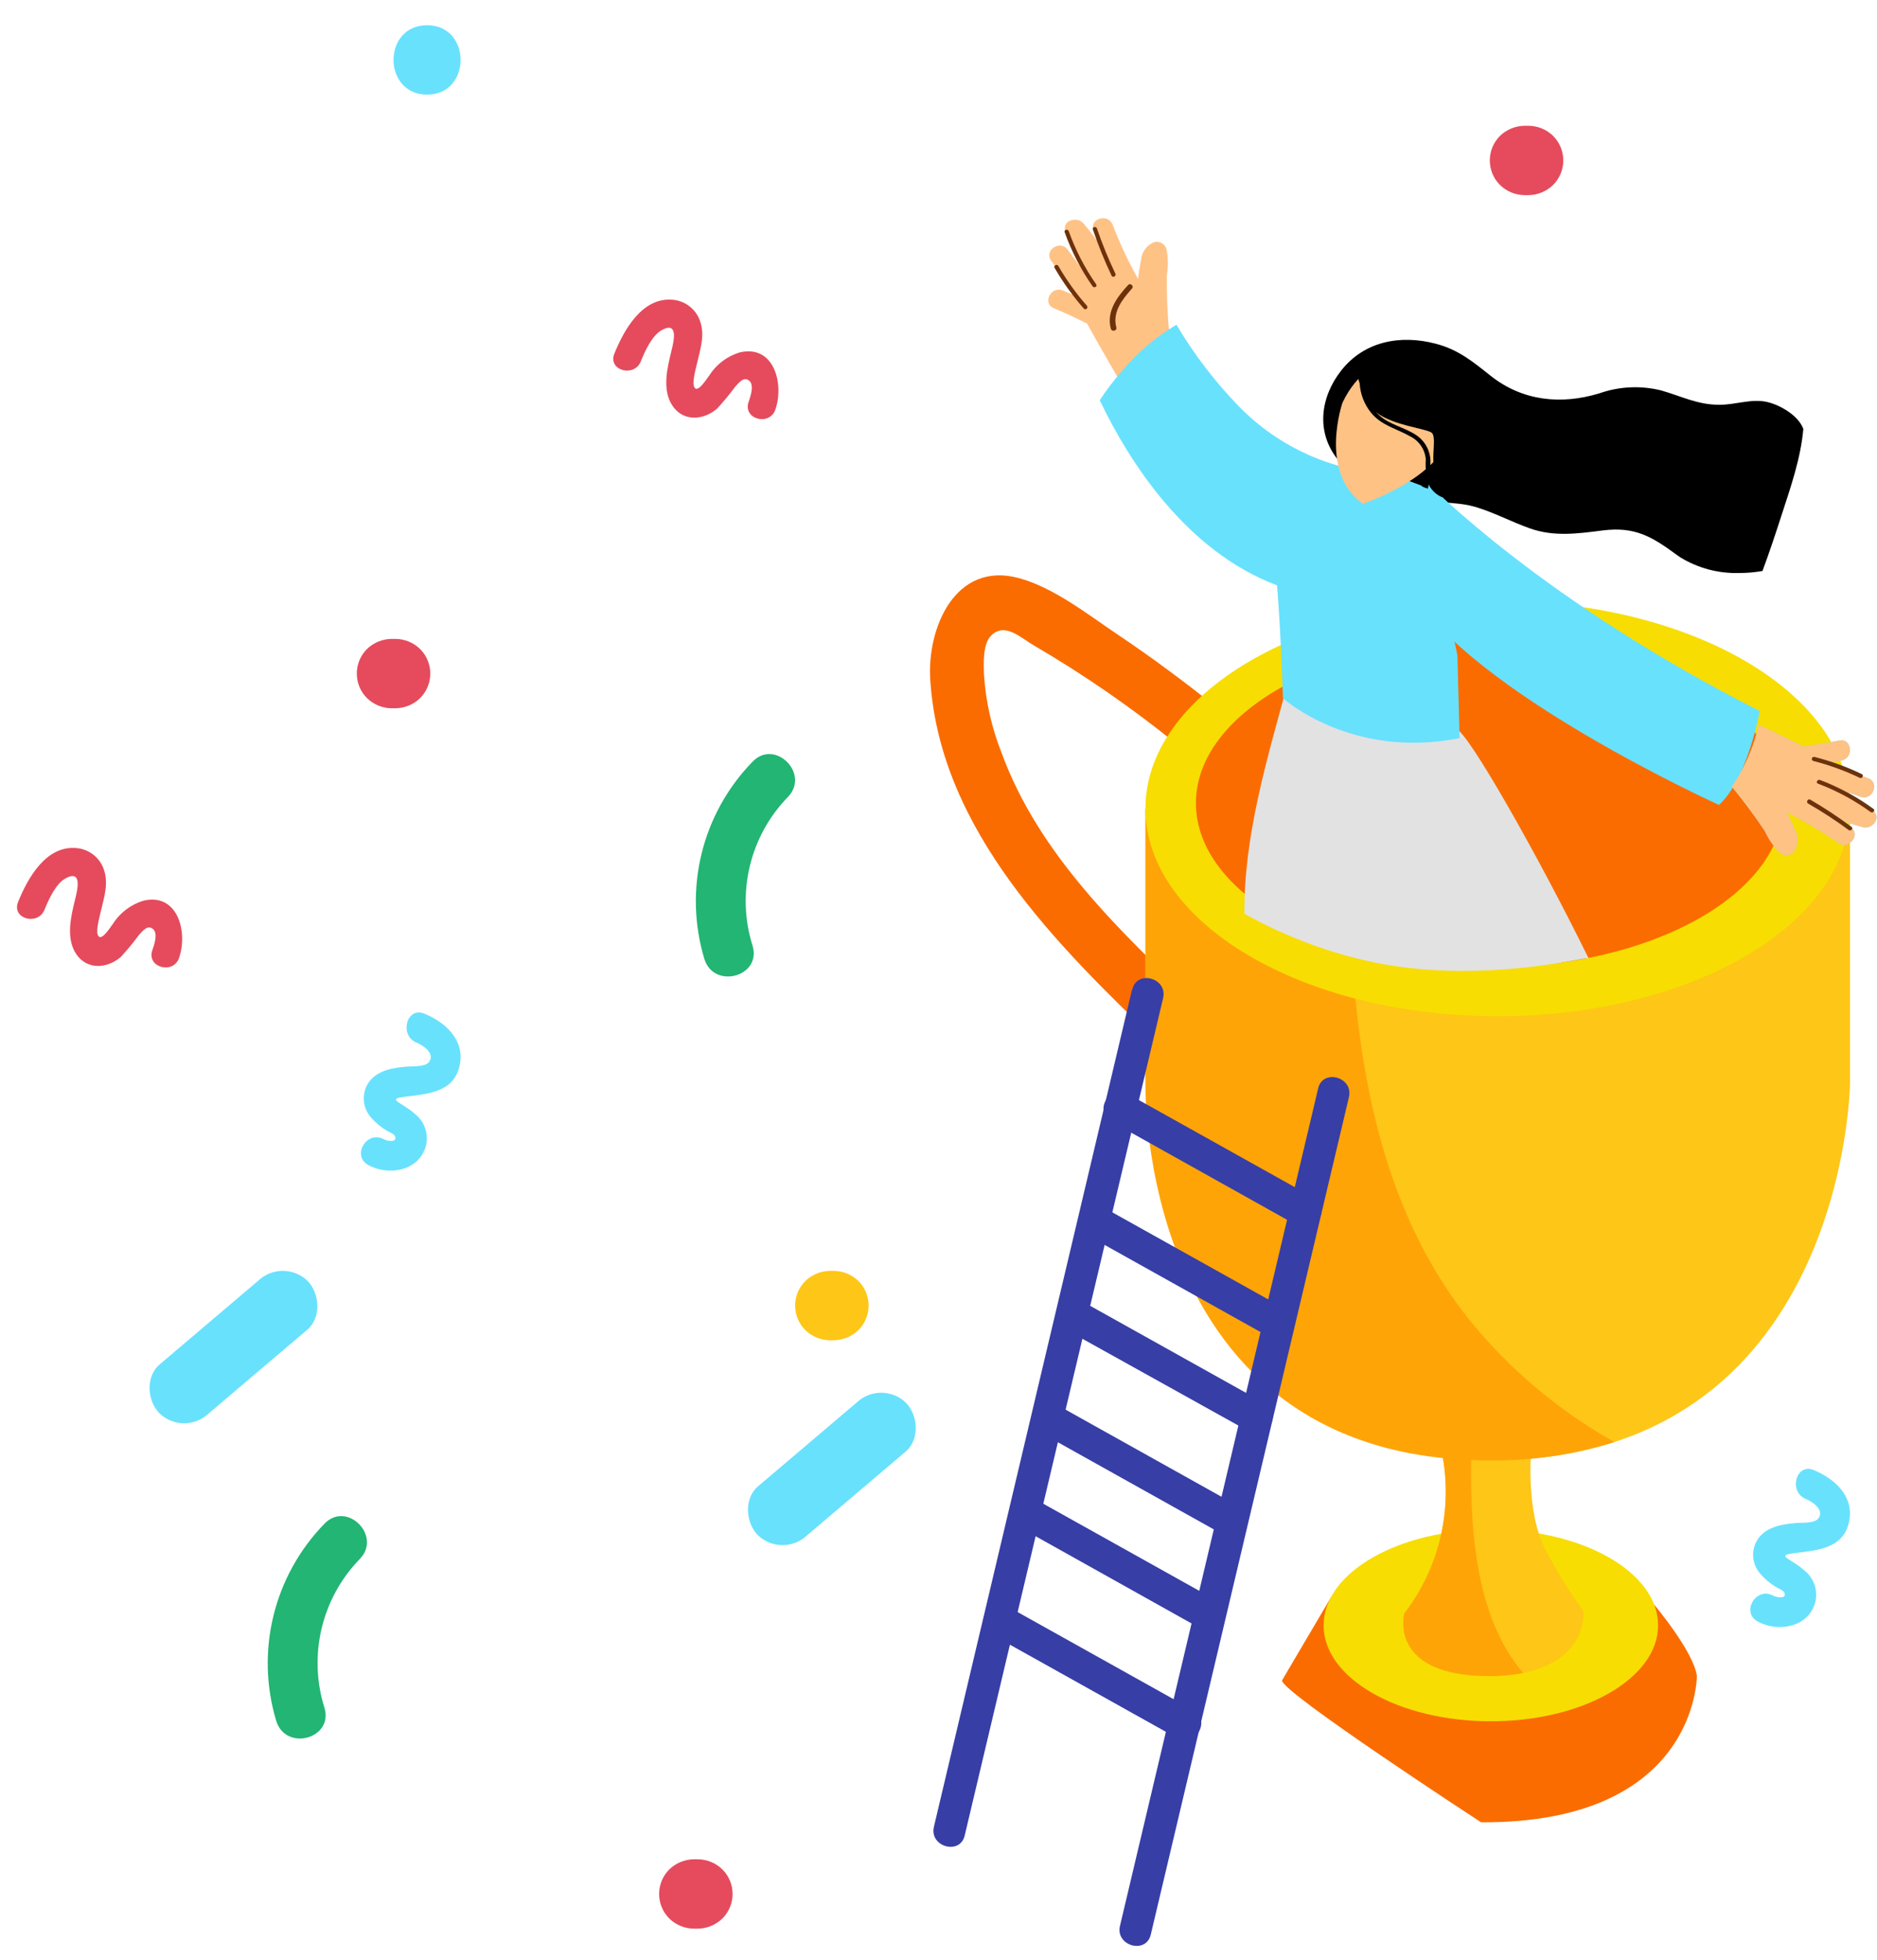 <svg width="68" height="71" viewBox="0 0 68 71" fill="none" xmlns="http://www.w3.org/2000/svg">
<path d="M59.928 58.123C59.928 58.123 61.343 59.799 61.475 60.698C61.475 60.698 61.508 66.046 53.656 66.004C53.656 66.004 46.317 61.221 46.448 60.86L48.23 57.836" fill="#FA6C00"/>
<path d="M54.01 62.346C57.357 62.346 60.07 60.791 60.07 58.872C60.07 56.954 57.357 55.398 54.01 55.398C50.664 55.398 47.951 56.954 47.951 58.872C47.951 60.791 50.664 62.346 54.01 62.346Z" fill="#F7DD02"/>
<path d="M36.923 20.942C38.202 21.291 39.47 22.302 40.553 23.026C41.737 23.819 42.874 24.67 43.991 25.553C44.977 26.335 43.586 27.709 42.608 26.935C40.98 25.619 39.254 24.428 37.445 23.372C36.996 23.115 36.395 22.509 35.895 23.034C35.599 23.344 35.636 24.059 35.647 24.43C35.71 25.404 35.926 26.363 36.286 27.27C37.641 30.973 40.615 33.769 43.399 36.427C44.309 37.298 42.927 38.678 42.017 37.809C38.308 34.251 34.069 30.096 33.703 24.651C33.569 22.744 34.611 20.308 36.923 20.942Z" fill="#FA6C00"/>
<path d="M55.482 52.402C55.482 52.402 55.236 54.745 56.015 56.186C56.413 56.945 56.867 57.673 57.372 58.364C57.372 58.364 57.579 60.707 53.918 60.707L50.874 58.445C52.196 56.73 52.68 54.512 52.192 52.402" fill="#FEC617"/>
<path d="M50.874 58.44C52.194 56.726 52.678 54.511 52.192 52.402H53.309C53.237 55.195 53.388 58.476 55.178 60.598C54.767 60.676 54.35 60.713 53.932 60.71C50.265 60.699 50.874 58.44 50.874 58.44Z" fill="#FFA407"/>
<path d="M67.021 29.289V39.264C67.021 39.264 66.85 52.897 53.974 52.897L41.5 39.155V29.289" fill="#FEC617"/>
<path d="M41.497 39.152V29.289H48.869C48.808 35.712 49.168 42.833 53.337 47.935C54.774 49.671 56.519 51.127 58.484 52.229C57.025 52.689 55.503 52.914 53.974 52.897C41.095 52.897 41.497 39.152 41.497 39.152Z" fill="#FFA407"/>
<path d="M54.256 36.81C61.303 36.81 67.015 33.443 67.015 29.29C67.015 25.137 61.303 21.77 54.256 21.77C47.209 21.77 41.497 25.137 41.497 29.29C41.497 33.443 47.209 36.81 54.256 36.81Z" fill="#F7DD02"/>
<path d="M53.968 35.042C59.846 35.042 64.611 32.378 64.611 29.091C64.611 25.805 59.846 23.141 53.968 23.141C48.091 23.141 43.326 25.805 43.326 29.091C43.326 32.378 48.091 35.042 53.968 35.042Z" fill="#FA6C00"/>
<path d="M63.851 20.682C64.105 19.998 64.334 19.305 64.56 18.607C64.879 17.624 65.239 16.591 65.331 15.535C65.15 15.047 64.493 14.672 64.032 14.563C63.452 14.424 62.857 14.672 62.27 14.661C61.502 14.661 60.897 14.346 60.182 14.142C59.443 13.958 58.666 13.994 57.948 14.245C56.551 14.672 55.155 14.524 54.002 13.611C53.348 13.092 52.84 12.668 52.016 12.45C50.743 12.115 49.428 12.352 48.587 13.424C47.83 14.39 47.666 15.658 48.47 16.652C48.878 17.155 49.475 17.373 50.078 17.546C50.637 17.705 51.167 18.037 51.754 18.141H51.818C52.36 18.23 52.899 18.2 53.443 18.359C54.122 18.56 54.748 18.898 55.415 19.135C56.297 19.45 57.155 19.328 58.062 19.213C59.218 19.068 59.83 19.425 60.726 20.084L60.888 20.196C61.52 20.579 62.249 20.773 62.988 20.755C63.277 20.755 63.566 20.731 63.851 20.682Z" fill="black"/>
<path d="M42.938 13.141C42.737 12.794 42.53 12.423 42.357 12.041C42.293 11.354 42.265 10.664 42.273 9.974C42.321 9.685 42.321 9.389 42.273 9.1C42.266 8.988 42.207 8.886 42.115 8.823C42.022 8.76 41.906 8.742 41.799 8.776C41.541 8.886 41.364 9.128 41.338 9.407C41.293 9.636 41.26 9.868 41.229 10.1C40.873 9.467 40.565 8.809 40.305 8.131C40.129 7.704 39.442 7.93 39.62 8.36L39.81 8.821C39.638 8.568 39.451 8.324 39.252 8.092C39.012 7.813 38.437 7.991 38.607 8.405C38.838 8.963 39.111 9.503 39.425 10.019C39.168 9.702 38.921 9.378 38.685 9.047C38.406 8.67 37.811 9.067 38.082 9.446C38.415 9.912 38.766 10.363 39.135 10.801C38.928 10.703 38.719 10.611 38.506 10.521C38.079 10.343 37.747 10.985 38.177 11.164C38.607 11.342 38.989 11.524 39.386 11.722L39.408 11.767C40.028 12.884 40.67 13.986 41.335 15.073C41.578 15.47 42.173 15.073 41.938 14.674L41.634 14.171C41.744 14.141 41.838 14.068 41.894 13.967C42.006 14.041 42.15 14.047 42.267 13.982C42.384 13.916 42.456 13.792 42.452 13.657C42.598 13.724 42.771 13.691 42.88 13.573C42.991 13.457 43.014 13.283 42.938 13.141Z" fill="#FFC285"/>
<path d="M40.874 10.319C40.472 10.755 40.076 11.277 40.243 11.905C40.277 12.031 40.475 11.986 40.442 11.858C40.294 11.299 40.659 10.85 41 10.461C41.1 10.372 40.961 10.235 40.874 10.319Z" fill="#6D320B"/>
<path d="M40.408 9.911C40.154 9.379 39.931 8.834 39.74 8.277C39.71 8.185 39.559 8.218 39.593 8.313C39.786 8.884 40.013 9.444 40.271 9.989C40.316 10.073 40.45 10 40.408 9.911Z" fill="#6D320B"/>
<path d="M39.713 10.299C39.297 9.705 38.963 9.057 38.719 8.375C38.685 8.283 38.537 8.316 38.571 8.411C38.818 9.105 39.157 9.762 39.579 10.366C39.632 10.452 39.769 10.38 39.713 10.299Z" fill="#6D320B"/>
<path d="M39.375 11.072C38.983 10.627 38.636 10.143 38.339 9.629C38.288 9.545 38.154 9.629 38.205 9.701C38.508 10.226 38.863 10.72 39.263 11.176C39.33 11.251 39.442 11.148 39.375 11.072Z" fill="#6D320B"/>
<path d="M57.37 34.722C55.398 35.099 52.623 35.426 49.83 34.87C48.167 34.523 46.566 33.925 45.083 33.097C45.055 30.304 45.898 27.512 46.633 24.809L52.748 26.4C53.156 26.462 55.722 30.988 57.554 34.714H57.492C57.451 34.708 57.41 34.711 57.37 34.722Z" fill="#E2E2E2"/>
<path d="M52.798 23.733C52.435 21.876 51.597 19.762 52.296 18.009C52.22 17.766 51.573 17.71 51.489 17.587L50.397 17.174C48.311 17.091 46.336 16.212 44.879 14.716C44.013 13.823 43.255 12.832 42.62 11.762C41.871 12.203 41.204 12.77 40.648 13.437C40.354 13.771 40.084 14.126 39.841 14.498C40.913 16.733 42.969 19.963 46.264 21.201C46.264 21.201 46.381 22.432 46.479 25.289C46.479 25.289 48.945 27.523 52.877 26.735C52.851 25.629 52.829 24.856 52.798 23.733Z" fill="#68E1FD"/>
<path d="M51.76 17.535C51.76 17.535 55.912 21.794 63.753 25.753C63.753 25.753 63.312 28.216 62.276 29.155C62.276 29.155 53.226 25.055 51.143 21.394" fill="#68E1FD"/>
<path d="M48.635 14.587C48.635 14.587 47.764 17.1 49.372 18.248C49.372 18.248 53.161 17.005 52.567 14.76C51.972 12.515 49.66 12.425 48.635 14.587Z" fill="#FFC285"/>
<path d="M52.779 17.901C52.511 17.96 52.231 17.876 52.039 17.68C51.802 17.44 51.824 17.099 51.821 16.786C51.843 16.373 51.643 15.979 51.296 15.753C50.874 15.474 50.344 15.387 49.961 15.036C49.922 14.999 49.883 14.96 49.847 14.918C49.897 14.964 49.951 15.005 50.009 15.041C50.632 15.418 51.553 15.51 51.843 15.658C52.134 15.806 51.67 16.954 52.19 17.459C52.709 17.965 53.935 14.806 53.226 13.949C52.516 13.092 50.171 12.086 49.154 13.511C49.182 13.638 49.216 13.764 49.258 13.888C49.282 14.273 49.424 14.642 49.665 14.943C50.045 15.415 50.595 15.521 51.095 15.809C51.416 15.97 51.629 16.288 51.654 16.647C51.632 16.943 51.664 17.241 51.748 17.526C51.934 17.938 52.386 18.161 52.826 18.057C52.921 18.023 52.874 17.878 52.779 17.901Z" fill="black"/>
<path d="M67.828 29.344C67.322 29.013 66.792 28.721 66.242 28.472C66.631 28.59 67.017 28.718 67.401 28.858C67.836 29.017 68.113 28.349 67.68 28.188C67.142 27.99 66.597 27.815 66.046 27.663C66.272 27.626 66.496 27.584 66.722 27.54C67.174 27.445 67.088 26.73 66.633 26.822C66.177 26.914 65.759 26.984 65.317 27.04L65.275 27.015C64.76 26.756 64.241 26.504 63.72 26.258C63.538 27.058 63.205 27.816 62.74 28.492C63.167 29.008 63.566 29.546 63.938 30.103C64.059 30.37 64.224 30.615 64.424 30.829C64.493 30.918 64.599 30.969 64.712 30.969C64.824 30.969 64.93 30.918 64.999 30.829C65.15 30.593 65.16 30.293 65.024 30.047C64.932 29.835 64.829 29.623 64.725 29.416C65.377 29.742 66.004 30.116 66.602 30.533C66.987 30.787 67.44 30.215 67.037 29.958L66.619 29.679C66.902 29.787 67.191 29.881 67.484 29.958C67.831 30.064 68.202 29.587 67.828 29.344Z" fill="#68E1FD"/>
<path d="M65.504 29.105C66.012 29.396 66.502 29.716 66.973 30.063C67.051 30.122 67.155 30.01 67.076 29.951C66.596 29.593 66.095 29.262 65.577 28.96C65.49 28.921 65.421 29.055 65.504 29.105Z" fill="#68E1FD"/>
<path d="M65.862 28.384C66.54 28.64 67.182 28.986 67.769 29.412C67.847 29.468 67.95 29.356 67.872 29.3C67.276 28.865 66.624 28.512 65.934 28.25C65.839 28.222 65.769 28.356 65.862 28.384Z" fill="#68E1FD"/>
<path d="M65.7 27.565C66.277 27.712 66.838 27.916 67.375 28.174C67.465 28.215 67.534 28.081 67.445 28.037C66.898 27.775 66.327 27.567 65.739 27.417C65.624 27.392 65.605 27.548 65.7 27.565Z" fill="#68E1FD"/>
<path d="M67.828 29.344C67.322 29.013 66.792 28.721 66.242 28.472C66.631 28.59 67.017 28.718 67.401 28.858C67.836 29.017 68.113 28.349 67.68 28.188C67.142 27.99 66.597 27.815 66.046 27.663C66.272 27.626 66.496 27.584 66.722 27.54C67.174 27.445 67.088 26.73 66.633 26.822C66.177 26.914 65.759 26.984 65.317 27.04L65.275 27.015C64.76 26.756 64.241 26.504 63.72 26.258C63.538 27.058 63.205 27.816 62.74 28.492C63.167 29.008 63.566 29.546 63.938 30.103C64.059 30.37 64.224 30.615 64.424 30.829C64.493 30.918 64.599 30.969 64.712 30.969C64.824 30.969 64.93 30.918 64.999 30.829C65.15 30.593 65.16 30.293 65.024 30.047C64.932 29.835 64.829 29.623 64.725 29.416C65.377 29.742 66.004 30.116 66.602 30.533C66.987 30.787 67.44 30.215 67.037 29.958L66.619 29.679C66.902 29.787 67.191 29.881 67.484 29.958C67.831 30.064 68.202 29.587 67.828 29.344Z" fill="#FFC285"/>
<path d="M65.504 29.105C66.012 29.396 66.502 29.716 66.973 30.063C67.051 30.122 67.155 30.01 67.076 29.951C66.596 29.593 66.095 29.262 65.577 28.96C65.49 28.921 65.421 29.055 65.504 29.105Z" fill="#6D320B"/>
<path d="M65.862 28.384C66.54 28.64 67.182 28.986 67.769 29.412C67.847 29.468 67.95 29.356 67.872 29.3C67.276 28.865 66.624 28.512 65.934 28.25C65.839 28.222 65.769 28.356 65.862 28.384Z" fill="#6D320B"/>
<path d="M65.7 27.565C66.277 27.712 66.838 27.916 67.375 28.174C67.465 28.215 67.534 28.081 67.445 28.037C66.898 27.775 66.327 27.567 65.739 27.417C65.624 27.392 65.605 27.548 65.7 27.565Z" fill="#6D320B"/>
<path d="M22.255 12.814C22.607 11.943 23.274 10.745 24.389 10.859C24.831 10.903 25.208 11.198 25.358 11.616C25.553 12.158 25.358 12.685 25.238 13.219C25.207 13.372 25.042 13.92 25.176 14.057C25.31 14.193 25.584 13.744 25.696 13.599C25.954 13.193 26.351 12.895 26.812 12.761C28.058 12.482 28.41 13.925 28.089 14.838C27.877 15.444 26.907 15.185 27.12 14.559C27.184 14.375 27.337 13.948 27.142 13.789C26.947 13.629 26.779 13.853 26.64 14.001C26.434 14.28 26.213 14.548 25.978 14.802C25.483 15.229 24.746 15.28 24.358 14.69C23.97 14.101 24.182 13.294 24.333 12.674C24.414 12.345 24.576 11.641 23.989 11.948C23.624 12.141 23.361 12.727 23.219 13.082C22.987 13.685 22.015 13.425 22.255 12.814Z" fill="#E54B5D"/>
<path d="M0.654 32.673C1.006 31.802 1.673 30.604 2.787 30.719C3.229 30.762 3.606 31.057 3.756 31.475C3.952 32.017 3.756 32.545 3.636 33.078C3.605 33.232 3.441 33.779 3.575 33.916C3.709 34.053 3.982 33.603 4.094 33.458C4.352 33.053 4.75 32.755 5.211 32.62C6.457 32.341 6.809 33.785 6.487 34.698C6.275 35.304 5.306 35.044 5.518 34.419C5.583 34.234 5.736 33.807 5.541 33.648C5.345 33.489 5.178 33.712 5.038 33.86C4.833 34.14 4.612 34.407 4.376 34.662C3.882 35.089 3.145 35.139 2.757 34.55C2.368 33.961 2.581 33.154 2.731 32.534C2.812 32.204 2.974 31.5 2.388 31.808C2.022 32 1.759 32.587 1.617 32.941C1.385 33.544 0.414 33.285 0.654 32.673Z" fill="#E54B5D"/>
<path d="M15.473 0.914C17.09 0.914 17.093 3.427 15.473 3.427C13.854 3.427 13.851 0.914 15.473 0.914Z" fill="#68E1FD"/>
<path d="M27.267 27.586C28.076 26.748 29.355 28.027 28.546 28.865C27.16 30.289 26.668 32.359 27.264 34.254C27.602 35.371 25.867 35.849 25.518 34.735C24.757 32.211 25.426 29.473 27.267 27.586Z" fill="#22B573"/>
<path d="M11.757 55.187C12.567 54.35 13.846 55.629 13.036 56.466C11.65 57.89 11.158 59.96 11.754 61.856C12.092 62.973 10.358 63.45 10.009 62.336C9.247 59.813 9.916 57.075 11.757 55.187Z" fill="#22B573"/>
<path d="M29.174 46.4C29.412 46.169 29.73 46.037 30.062 46.031H30.212C30.545 46.036 30.863 46.168 31.1 46.4C31.59 46.89 31.59 47.685 31.1 48.176C30.862 48.407 30.544 48.539 30.212 48.545H30.062C29.729 48.54 29.411 48.408 29.174 48.176C28.684 47.685 28.684 46.89 29.174 46.4Z" fill="#FEC617"/>
<path d="M24.246 67.712C24.484 67.481 24.802 67.349 25.134 67.344H25.284C25.617 67.348 25.935 67.48 26.172 67.712C26.663 68.203 26.663 68.998 26.172 69.488C25.934 69.719 25.617 69.851 25.284 69.857H25.134C24.801 69.853 24.483 69.721 24.246 69.488C23.756 68.998 23.756 68.203 24.246 67.712Z" fill="#E54B5D"/>
<path d="M13.294 23.509C13.533 23.278 13.85 23.146 14.182 23.141H14.333C14.665 23.145 14.983 23.277 15.221 23.509C15.711 24 15.711 24.795 15.221 25.285C14.983 25.517 14.665 25.648 14.333 25.654H14.182C13.85 25.65 13.532 25.517 13.294 25.285C12.804 24.795 12.804 24 13.294 23.509Z" fill="#E54B5D"/>
<path d="M54.34 4.923C54.579 4.692 54.897 4.56 55.229 4.555H55.379C55.712 4.559 56.03 4.691 56.267 4.923C56.758 5.414 56.758 6.209 56.267 6.699C56.029 6.931 55.712 7.062 55.379 7.068H55.229C54.896 7.064 54.578 6.932 54.34 6.699C53.851 6.209 53.851 5.414 54.34 4.923Z" fill="#E54B5D"/>
<path d="M27.462 53.835L31.036 50.8C31.534 50.327 32.315 50.327 32.812 50.8C33.262 51.249 33.332 52.134 32.812 52.576L29.238 55.611C28.74 56.083 27.96 56.083 27.462 55.611C27.012 55.161 26.943 54.276 27.462 53.835Z" fill="#68E1FD"/>
<path d="M5.783 49.421L9.357 46.386C9.855 45.913 10.635 45.913 11.133 46.386C11.583 46.835 11.652 47.72 11.133 48.162L7.559 51.197C7.061 51.669 6.28 51.669 5.783 51.197C5.333 50.747 5.263 49.862 5.783 49.421Z" fill="#68E1FD"/>
<path d="M13.904 41.263C14.052 41.344 14.426 41.383 14.303 41.145C14.261 41.064 14.108 41.008 14.024 40.961C13.802 40.83 13.602 40.663 13.435 40.467C13.111 40.097 13.092 39.551 13.39 39.16C13.72 38.749 14.267 38.671 14.758 38.632C14.954 38.615 15.403 38.651 15.54 38.47C15.775 38.163 15.334 37.861 15.091 37.764C14.451 37.504 14.73 36.451 15.37 36.714C16.135 37.023 16.85 37.672 16.654 38.587C16.439 39.59 15.462 39.621 14.644 39.727C14.141 39.791 14.364 39.877 14.644 40.062C14.818 40.169 14.98 40.294 15.13 40.433C15.41 40.712 15.524 41.116 15.431 41.5C15.183 42.419 14.082 42.6 13.345 42.201C12.731 41.869 13.281 40.927 13.904 41.263Z" fill="#68E1FD"/>
<path d="M64.237 57.794C64.385 57.875 64.76 57.914 64.637 57.677C64.595 57.596 64.441 57.54 64.357 57.492C64.135 57.361 63.936 57.194 63.768 56.998C63.444 56.628 63.426 56.082 63.723 55.691C64.053 55.281 64.6 55.202 65.092 55.163C65.287 55.146 65.737 55.183 65.874 55.001C66.108 54.694 65.667 54.392 65.424 54.295C64.785 54.035 65.064 52.982 65.703 53.245C66.468 53.555 67.183 54.203 66.988 55.119C66.773 56.121 65.796 56.152 64.977 56.258C64.475 56.322 64.698 56.409 64.977 56.593C65.151 56.7 65.314 56.825 65.463 56.965C65.743 57.243 65.857 57.647 65.765 58.031C65.516 58.95 64.416 59.131 63.679 58.732C63.064 58.4 63.615 57.459 64.237 57.794Z" fill="#68E1FD"/>
<path d="M41.011 35.843L33.834 66.166C33.661 66.895 34.787 67.208 34.951 66.476L42.137 36.153C42.31 35.424 41.184 35.111 41.02 35.843H41.011Z" fill="#373EA6"/>
<path d="M47.752 39.431L40.575 69.755C40.402 70.484 41.528 70.797 41.692 70.065L48.869 39.739C49.042 39.01 47.917 38.697 47.752 39.428V39.431Z" fill="#373EA6"/>
<path d="M40.266 40.626L46.998 44.388C47.655 44.753 48.244 43.748 47.588 43.379L40.852 39.618C40.196 39.252 39.607 40.257 40.263 40.626H40.266Z" fill="#373EA6"/>
<path d="M39.562 44.837L46.021 48.445C46.677 48.811 47.266 47.806 46.61 47.437L40.151 43.829C39.495 43.463 38.906 44.468 39.562 44.837Z" fill="#373EA6"/>
<path d="M38.78 48.25L45.239 51.842C45.895 52.208 46.484 51.202 45.828 50.834L39.377 47.231C38.721 46.865 38.132 47.871 38.788 48.239L38.78 48.25Z" fill="#373EA6"/>
<path d="M37.766 51.927L44.158 55.498C44.815 55.864 45.404 54.859 44.748 54.49L38.355 50.919C37.699 50.553 37.11 51.558 37.766 51.927Z" fill="#373EA6"/>
<path d="M36.887 55.29L43.284 58.867C43.941 59.233 44.53 58.228 43.873 57.859L37.468 54.282C36.811 53.916 36.222 54.922 36.878 55.29H36.887Z" fill="#373EA6"/>
<path d="M35.909 59.193L42.645 62.954C43.301 63.32 43.89 62.314 43.234 61.946L36.498 58.184C35.842 57.819 35.253 58.824 35.909 59.193Z" fill="#373EA6"/>
</svg>
